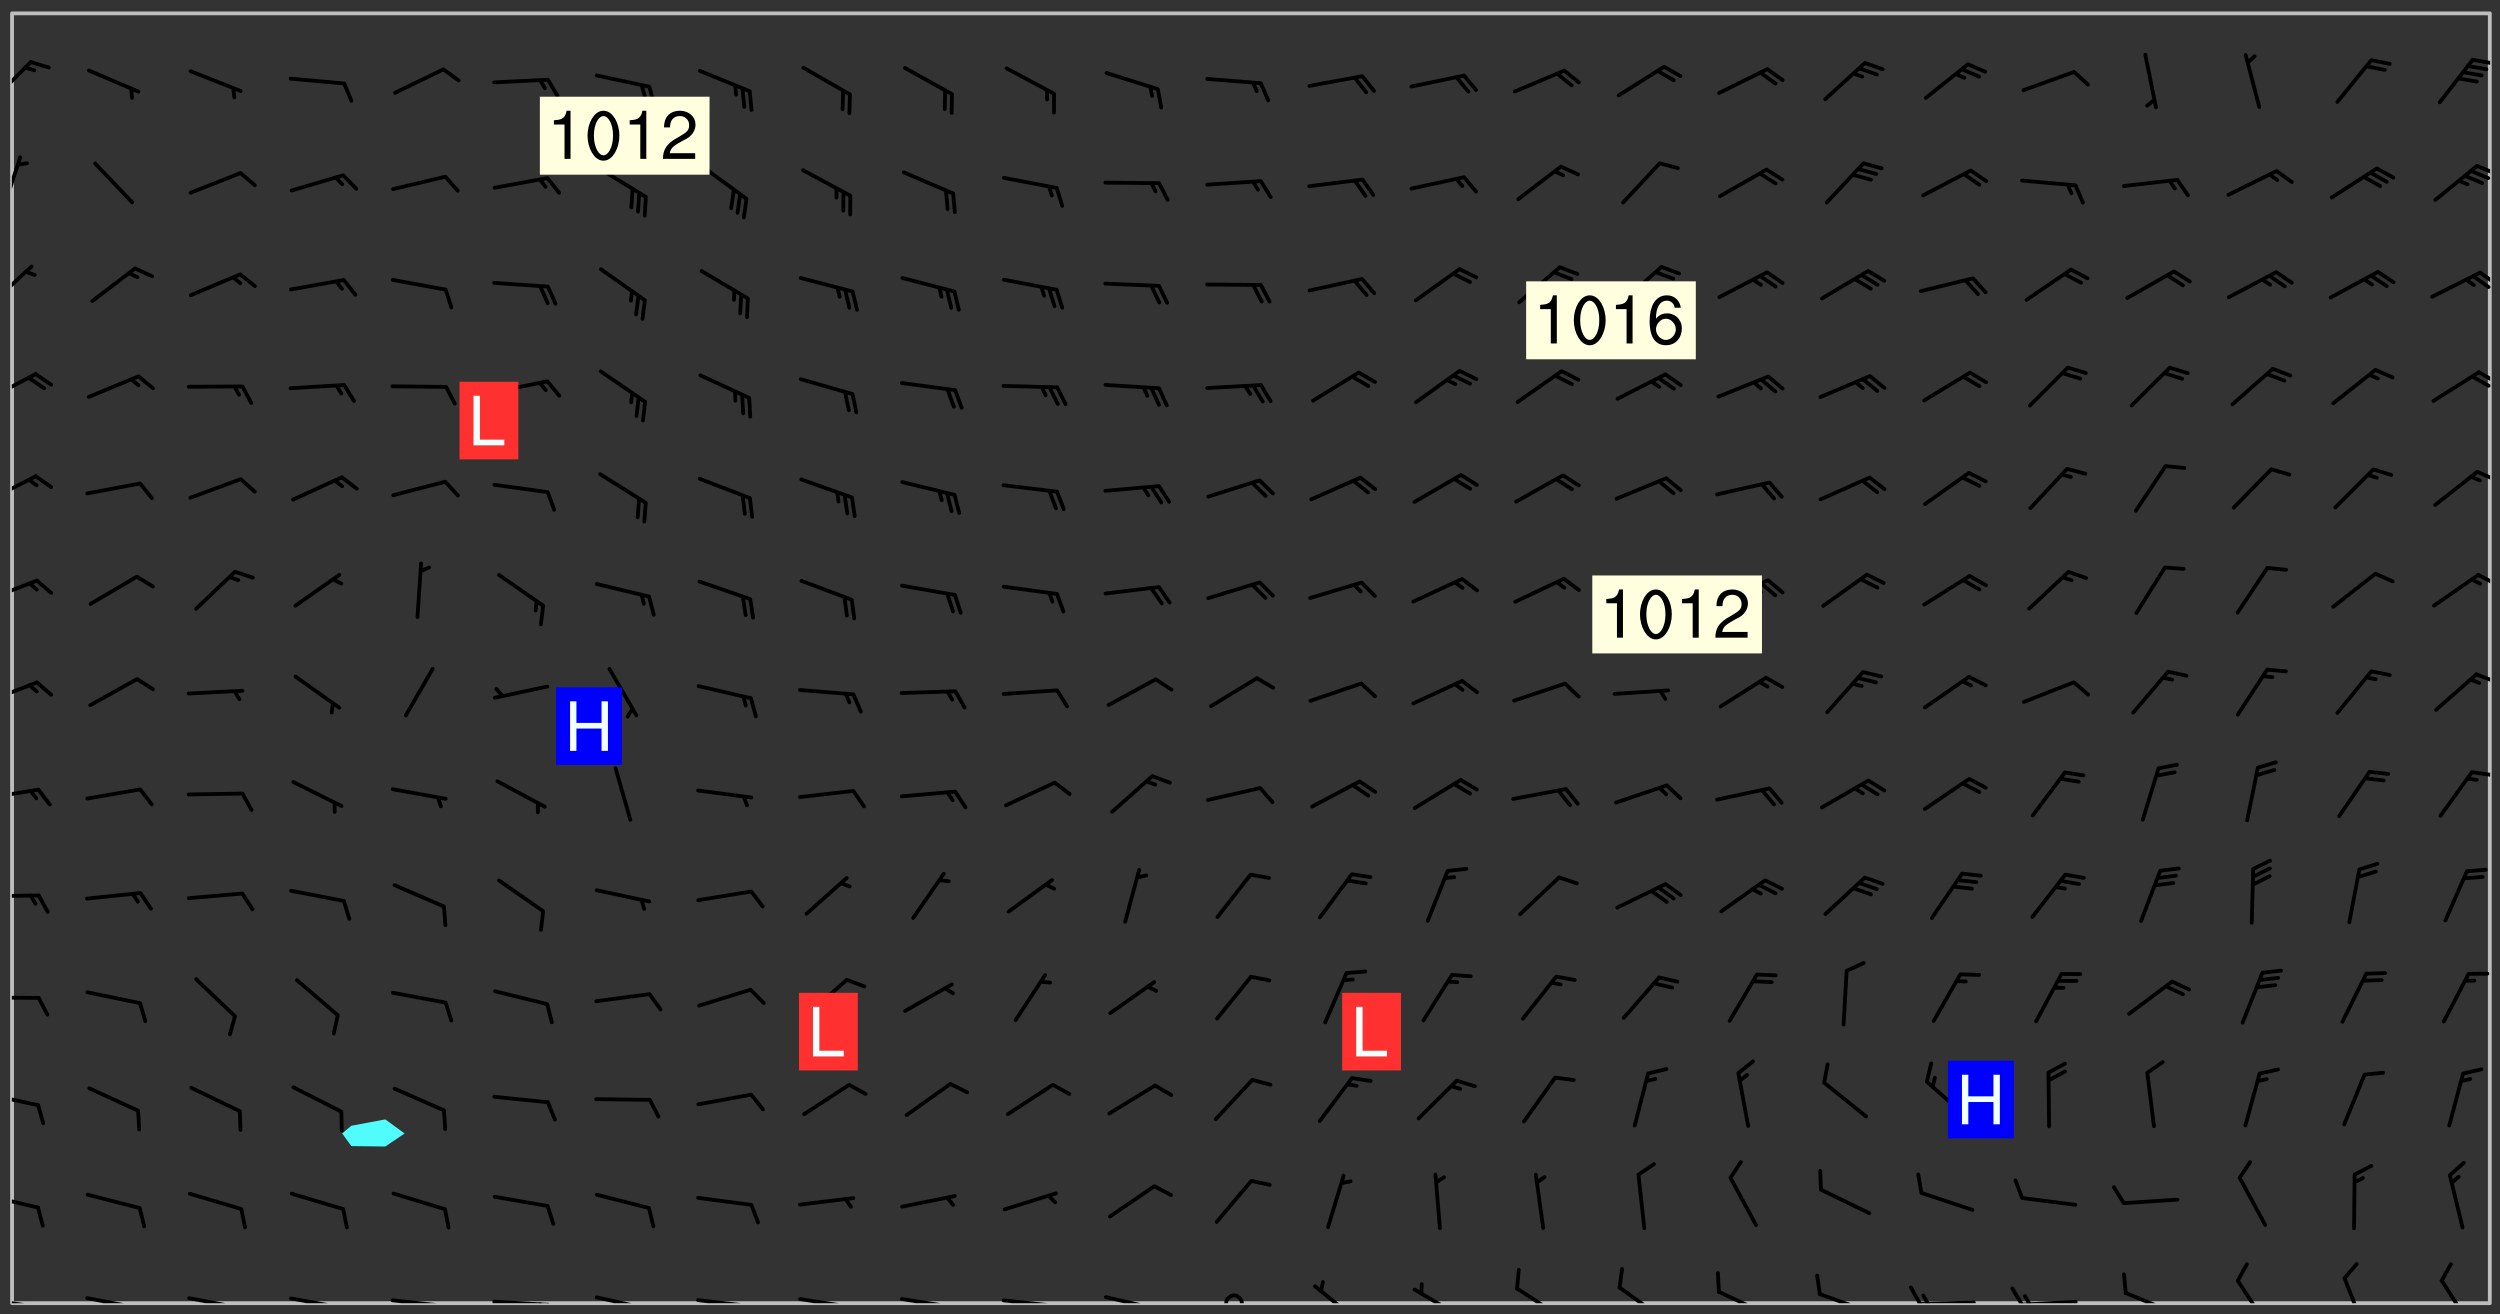 <svg xmlns="http://www.w3.org/2000/svg" role="img" xmlns:xlink="http://www.w3.org/1999/xlink" viewBox="142.45 309.95 326.84 171.84"><rect x="142.45" y="309.95" width="326.84" height="171.84" fill="#333333" stroke="none"/><defs><clipPath id="a"><path d="M144 311.672h1v168.656h-1zm0 0"/></clipPath><clipPath id="b"><path d="M144 311.672h324v168.656H144zm0 0"/></clipPath><clipPath id="c"><path d="M467 311.672h1v168.656h-1zm0 0"/></clipPath><clipPath id="d"><path d="M144 479h4v1.328h-4zm0 0"/></clipPath><clipPath id="e"><path d="M147 480h2v.328h-2zm0 0"/></clipPath><clipPath id="f"><path d="M153 479h9v1.328h-9zm0 0"/></clipPath><clipPath id="g"><path d="M160 480h2v.328h-2zm0 0"/></clipPath><clipPath id="h"><path d="M166 479h9v1.328h-9zm0 0"/></clipPath><clipPath id="i"><path d="M173 480h3v.328h-3zm0 0"/></clipPath><clipPath id="j"><path d="M172 480h2v.328h-2zm0 0"/></clipPath><clipPath id="k"><path d="M180 479h8v1.328h-8zm0 0"/></clipPath><clipPath id="l"><path d="M187 480h2v.328h-2zm0 0"/></clipPath><clipPath id="m"><path d="M186 480h2v.328h-2zm0 0"/></clipPath><clipPath id="n"><path d="M193 479h9v1.328h-9zm0 0"/></clipPath><clipPath id="o"><path d="M200 480h2v.328h-2zm0 0"/></clipPath><clipPath id="p"><path d="M199 480h2v.328h-2zm0 0"/></clipPath><clipPath id="q"><path d="M206 479h9v1.328h-9zm0 0"/></clipPath><clipPath id="r"><path d="M213 480h3v.328h-3zm0 0"/></clipPath><clipPath id="s"><path d="M212 480h2v.328h-2zm0 0"/></clipPath><clipPath id="t"><path d="M220 479h8v1.328h-8zm0 0"/></clipPath><clipPath id="u"><path d="M227 480h2v.328h-2zm0 0"/></clipPath><clipPath id="v"><path d="M233 479h8v1.328h-8zm0 0"/></clipPath><clipPath id="w"><path d="M240 480h2v.328h-2zm0 0"/></clipPath><clipPath id="x"><path d="M246 479h9v1.328h-9zm0 0"/></clipPath><clipPath id="y"><path d="M253 480h3v.328h-3zm0 0"/></clipPath><clipPath id="z"><path d="M260 479h8v1.328h-8zm0 0"/></clipPath><clipPath id="A"><path d="M266 480h1v.328h-1zm0 0"/></clipPath><clipPath id="B"><path d="M273 479h8v1.328h-8zm0 0"/></clipPath><clipPath id="C"><path d="M279 480h2v.328h-2zm0 0"/></clipPath><clipPath id="D"><path d="M286 479h9v1.328h-9zm0 0"/></clipPath><clipPath id="E"><path d="M292 480h2v.328h-2zm0 0"/></clipPath><clipPath id="F"><path d="M302 479h4v1.328h-4zm0 0"/></clipPath><clipPath id="G"><path d="M314 477h7v3.328h-7zm0 0"/></clipPath><clipPath id="H"><path d="M327 478h7v2.328h-7zm0 0"/></clipPath><clipPath id="I"><path d="M340 478h7v2.328h-7zm0 0"/></clipPath><clipPath id="J"><path d="M353 478h8v2.328h-8zm0 0"/></clipPath><clipPath id="K"><path d="M366 478h8v2.328h-8zm0 0"/></clipPath><clipPath id="L"><path d="M380 478h8v2.328h-8zm0 0"/></clipPath><clipPath id="M"><path d="M393 480h8v.328h-8zm0 0"/></clipPath><clipPath id="N"><path d="M392 478h2v2.328h-2zm0 0"/></clipPath><clipPath id="O"><path d="M393 479h2v1.328h-2zm0 0"/></clipPath><clipPath id="P"><path d="M406 479h9v1.328h-9zm0 0"/></clipPath><clipPath id="Q"><path d="M405 478h3v2.328h-3zm0 0"/></clipPath><clipPath id="R"><path d="M406 479h3v1.328h-3zm0 0"/></clipPath><clipPath id="S"><path d="M420 478h8v2.328h-8zm0 0"/></clipPath><clipPath id="T"><path d="M434 477h6v3.328h-6zm0 0"/></clipPath><clipPath id="U"><path d="M448 476h4v4.328h-4zm0 0"/></clipPath><clipPath id="V"><path d="M461 477h5v3.328h-5zm0 0"/></clipPath><clipPath id="W"><path d="M144 465h4v4h-4zm0 0"/></clipPath><clipPath id="X"><path d="M144 452h4v3h-4zm0 0"/></clipPath><clipPath id="Y"><path d="M144 440h4v1h-4zm0 0"/></clipPath><clipPath id="Z"><path d="M144 426h4v2h-4zm0 0"/></clipPath><clipPath id="aa"><path d="M144 412h4v3h-4zm0 0"/></clipPath><clipPath id="ab"><path d="M465 410h3v2h-3zm0 0"/></clipPath><clipPath id="ac"><path d="M144 398h4v4h-4zm0 0"/></clipPath><clipPath id="ad"><path d="M465 397h3v3h-3zm0 0"/></clipPath><clipPath id="ae"><path d="M144 385h4v4h-4zm0 0"/></clipPath><clipPath id="af"><path d="M466 384h2v3h-2zm0 0"/></clipPath><clipPath id="ag"><path d="M144 371h4v5h-4zm0 0"/></clipPath><clipPath id="ah"><path d="M466 371h2v2h-2zm0 0"/></clipPath><clipPath id="ai"><path d="M144 358h4v5h-4zm0 0"/></clipPath><clipPath id="aj"><path d="M466 358h2v3h-2zm0 0"/></clipPath><clipPath id="ak"><path d="M465 358h3v3h-3zm0 0"/></clipPath><clipPath id="al"><path d="M144 344h3v6h-3zm0 0"/></clipPath><clipPath id="am"><path d="M466 345h2v3h-2zm0 0"/></clipPath><clipPath id="an"><path d="M465 345h3v3h-3zm0 0"/></clipPath><clipPath id="ao"><path d="M144 330h2v8h-2zm0 0"/></clipPath><clipPath id="ap"><path d="M466 331h2v2h-2zm0 0"/></clipPath><clipPath id="aq"><path d="M465 332h3v2h-3zm0 0"/></clipPath><clipPath id="ar"><path d="M144 317h3v7h-3zm0 0"/></clipPath><clipPath id="as"><path d="M465 317h3v2h-3zm0 0"/></clipPath><g id="at" clip-path="url(#clip1)"><path fill="#fff" fill-opacity="0" fill-rule="evenodd" d="M0 0h1000v1000H0zm0 0"/><path fill="#d3d3d3" fill-opacity="0" fill-rule="evenodd" d="M162.152 355.867l-.234.293.059.234.117.172.176.234.293.348.113.059.117-.172.059-.234.176-.176.465-.176h.699l.234.293.289.816.059.176.176.23.352.234.699.699.172.176.234.348.234.41.289.582.41.465.23.234.234.176.117.23.176.293.172 1.164v.234l.059.289.059.117.117.117.348.41.117.172.176.176.176.234.117.172.172.352.059.234.234.406.234-.059-.176.176-.059.93h-.582l-.234-.113-.348.113-.117.117-.059.293-.059.176-.117.172-.465.293-.059.234-.059.113v.645l.059.172v.41l.059.059v.406l.059.406.117.176.059.059.23.641-.059.293v.699l-.059.582v.234l-.059.23-.055.352v1.922l.055.117h.426l-.367.117-.023.352.891 1.168 1.742.539 1.34.359v.539l.09.809.535.715 1.52.27.891-.086.09 1.164.535.18 1.16-.18 2.055-.984 1.16-.363 1.879-.176 1.695-.18-.18.719-1.516.086-1.25.09-.805.27-1.074.809.27.719.535.898-.18.625-.266.809.266 1.078.625.898.805.18 1.25-.18-.266.723.098.504.055.293v.172l.059.293v.406l.176.117.352.117h.406l.293-.176.113-.117.059-.117.117-.23.059-.176.352-.465.23-.176.176-.059.176.059.059.176.117.988.055.469.059.172.117.234.176.059.816.059h.289l.117.234.059.406.059.352v1.105l.117.293.117.348.289.699.176.352.582.754.352.176.172.059.469.234.641.465.348.234.293.176.293.055.23.062.816.348.293.176.113.172.352.352.117.176.523.641v.289l.059.352v.348l.059.352.059.289.117.059.172.059h.176l.582.234.176.117.176.289.176.234.113.234.293.23.117.117v.41l.059.055.289.234.234.117.059.117.117.172.059.117.23.234.059.176.234.059.117.059-.117.113-.059.117v.117l-.117.293-.117.289v.582l.176.117.117.059.059.117.117.117.113.059.176.348.059.352.059.406v.176l-.059.176-.117.699v.172l.117.176.293.293h.406l.176.117.117.172.117.293v.234h-.527l-.23-.234h-.234l-.176.059-.059.699.059.348.117.176.176.41.117.23.289.469.176.055h.523l.234.059.758.641.059.293v.234l.059.059.23.348v.352l-.117.172v.293l.293.289.293.176.172.059.293.176.293.117.582.406.289.234.293.176.219.16.016.012.23.176.641.523.176.234.117.176.176.176.113.172v.641l.117.176.469.117.582.117.234.059.23.113.293.117.113.059.586.352.289.172.176.062.176.055.176.059.699.352.289.176.234.055.289.176.234.117.641.406.293.117.172.059.234.059.41.059.23.059.234.117.059.172-.41.176.469.059.059.293.113.234.176.055.234.059.176.059.406.117.641.234.117.172.059.234v.176l-.059.117-.059.406.234.234.117.059.348.117.641.23.176.117.289.117.176.176.234.465.582 1.105.176.176.348.176.176.117.352.117 1.047.523.234.059.465.113.293.059.465.176.758.582.234.234.348.465.176.176.289.234.816.699.293.176.289.289.293.176.293.289.695.641.176.176.293.234.289.234.469.289.641.582.348.234.234.293.348.348.352.465.934.992.348.406.117.176.234.059.113.117.645.176.23.113.234.059.293.176.23.117.934.699.406.406.234.176.406.176.234.117.816.348.348.234.234.117.293.289.23.117.758.352.352.172.23.059.293.117.234.059.871.176h.816l.469.23.172.059.875.699.465.117.293.059.176.059.23.059.469.059.348.059.352.059.406.059h.293l.172.059v.23l.176.176h.293l.348.059.352.059.699.117h.641l.465-.234.293-.176.172-.117.41-.172.289-.176.934-.465.469-.293.523-.293.465-.172.465-.176 1.051-.465.289-.117.41-.117.289-.117.527-.176 1.516-.699.582-.348.289-.059.293-.059.348-.117.875-.23.352-.117h.113l.234-.059.875-.234.234-.059h.812l.352-.059.816-.117.172-.059.352-.055.293-.059.23-.059.816-.176.176-.059h.348l.234-.059.465-.117.758-.172.234-.059h.348l.41-.117.289-.059 1.285-.059h.289l.41-.059.23-.059h.176l.875-.117h.406l.41-.117h.348l.352-.113.871-.059h1.75l1.047.289.41.117.289.117.352.117.289.117 1.051.172.289.059h.293l.293.059.172.059.41.059.172.059.117.059h.117l.117.059.352.059h.113l.41.066 1.922.395 1.926.395 1.52.449 1.695.719 2.145.805 1.605-.719 1.43-.805 1.16-1.078 1.25-.449 3.035-.719 1.875-.359 2.145-1.348 2.234-1.254 2.5-1.258 1.695-.449 1.785-.18 1.16-.27.625.539 1.34-.27.715-.988.984-1.344.445-.18.805-.359 1.875-.539 1.785-.449 1.25-.27 1.16-.09 1.699-.09 1.961-.27 1.25-.09h.539l.625-.09h.891l2.145-.18 2.41-.18 2.59-.09 1.695.18 1.609.09 1.43.359 1.16.719 1.875.988 1.16 1.527.266.715.629.09.355.898.535.539.535 1.527 1.074.359h.535l-.805.535.09 1.707.715 2.695.891.805.895.988.715 1.258 1.785.539 1.52-.18.355 1.344 1.609-.805.98-.539.27.27.316-.215.219-.145.801.449.449-.359h.355l.535-.27.539-.719.535-.27.625-.988 1.16.449.84.371 1.395.617 1.695-.18h1.605l1.785.09.18-1.707.535-1.344.805.27.492.848.402.406-.09.539v.359l.715.449.711-.27h1.43l.359.988.445 1.258.715 1.344 1.25.629 1.695.629.715-.18.18-.539.98-.09.449.359.086 1.258-.266.629-.535.18v.539l.715.984.266.539.984.988.801 1.078-.266.359-.09.898-.625 2.332-.355 2.066-.09 1.793-.18.719-.09.539v1.438l-.98 1.883-.359 1.707-.535.898-.805 1.168-.266.539 2.055 1.254.086.359-.355.539-.09-.18v.809l.09 1.438-.445.715-1.074.094-.266.715.535.898.805.719 1.16.809 1.34.27.445.359-.355.449-1.789-.09-1.25-.449-.715-.719-.625-.09-.176 3.59-.188 1.309h89.359V311.703h-55.27v49.082l.762.125 3.289.543 2.023 2.836v2.754l2.352.332 2.348.332h4.051l-1.379 4.16-2.023.707-2.023.703-.543.344-2.594 1.617-.188.117-2.023-2.078-.73-2.742-2.672-2.078-1.375-3.5-.066-.082-1.957-2.672 2.75-1.418v-49.082H294.422v91.414l.117.031.133.012.074.074.105.047.09.059.086.059.09.059.297.297.059.09.031.117.027.117.016.137-.031.117-.059.09-.059.086-.043.105-.047.102-.027.121v.145l.176.27.148.148.074.086.074.074.043.105.062.09.059.086.043.105.059.09.047.102.043.105.059.086.117.18.074.074.062.086.059.09.043.105.059.09.059.086.062.09.059.09.043.102.117.18.074.074.059.086.074.074.09.059.105.047h.148l.133-.016.133.016.102-.047.074-.074.047-.102-.016-.133v-.148l-.047-.105-.027-.117-.047-.102-.027-.121-.043-.102-.062-.09-.043-.102-.043-.105-.031-.117-.016-.133-.012-.137.086-.059.059-.086.121-.031.043.105.016.133v.117l.059.102.059.09.09.059.148.148.059.09.043.105-.012.102.086.059.105.047.086.059.09.059.074.074-.117.027-.105.047-.086.059-.074.074-.059.09-.062.086-.027.121-.047.102-.043.105-.031.117-.012.133-.016.133v.148l.027.117.047.105.043.102.059.09.074.074.09.059.074.074.09.059.059.09.043.105.047.102.117.031.133.016h.148l.117-.031.105.043.043.105.047.102.027.121L299.5 410l.027.117.031.121.027.117.105.043.102.047.133-.016.148.148.062.086.074.074.07.074.09.062.105.043.102.043.117.031.137.016.117-.031.074-.074.027-.117-.012-.133-.031-.121-.027-.117.043-.105h.117l.09.062.117.027h.148l.133.016h.148l.133.016.133-.016h.148l.133-.016.133-.012.137.012.117-.027.133-.016.191-.059-.059.176-.016.133-.027.121-.016.133-.059.086-.133.016-.105.047-.105.043-.117.031-.117.027-.266.031h-.148l-.133.016-.074.074.059.086.148.148.117.18.074.07.09.062.09.059.086.059.09.059.102.043.105.062.105.043.086.059.105.047.102.043.18.117.059.09-.043.102-.047.105.016.133.223.223.059.09.043.102.031.121.043.102.016.133.031.117.012.137.031.117.148.148.102.043.105.043.117.031.133.016.137.016h.117l.117-.031.09-.059.043-.105.047-.102.043-.105.031-.117.012-.133v-.148l-.012-.133-.016-.133-.031-.117-.043-.105-.047-.105-.043-.102-.043-.105-.016-.133.016-.133.027-.117.031-.117.027-.121.047-.102.09-.059.086-.062.074-.074.09-.059.223-.223.059-.086.074-.074.117-.18.059-.086v-.148l-.074-.074-.102-.047-.105-.043-.102-.043-.059-.09-.047-.105-.027-.117.09-.059.117-.031.102-.043.18-.117.148-.148.012-.133-.012-.105-.09-.059-.133.016h-.148l-.133.016-.133-.016-.121-.031-.086-.059-.074-.074-.059-.09-.062-.086-.117-.18-.059-.086.031-.121.086-.059.121-.031.059-.086v-.121l-.031-.117-.059-.09-.059-.086-.047-.105-.027-.117-.016-.133.059-.09.074-.074.09-.059.117-.18.074-.074.059-.086.148-.148.121-.031.133-.016.133.016.074.074.043.105.016.133-.031.117-.117.031-.133.012-.148.148-.043.105-.047.102-.027.121-.031.117v.148l.031.117.043.105.059.09.074.07.074.074.117.031.121.027.117-.027.133-.016h.117l.09.059.074.074.047.105.059.086.102.047.133.016.105.043.086.059-.012.105-.074.074-.18.117-.059.09-.09.059-.07.074-.074.074-.062.09-.027.117-.016.133.016.133-.016.133v.148l.016.133.027.117.031.121.074.074.09.059.086.059.09.059.117.031v.086l-.102.047-.09.059-.266.031-.117.027h-.148l-.105.043-.102.047-.059.09-.062.234-.012.133-.031.121-.016.133v.293l-.012.133.012.137.016.133.133.016.133.012.121.031.086.059.074.074.047.105.043.102.016.133v.445l-.016.133v.445l.031.266.027.117.016.133.031.117.086.211.031.266v.148l-.031.117-.027.117-.031.121-.027.117-.031.117-.031.121-.012.133-.016.133.09.059.117-.031.102.016.047.105-.031.266v.441l-.043.105-.047.105-.043.102-.043.105-.059.086-.031.121-.043.117-.031.117-.016.133.016.133.059.09.105.047.086.059.059.086-.012.137-.031.117-.043.102v.445l-.016.133v.148l-.031.117-.043.105-.027.117-.047.105-.043.102-.031.121-.027.117-.031.133-.031.117-.027.117-.043.105-.031.117-.031.121-.012.133-.016.133v.297l.027.117v.148l.047.398.027.117.059.09.121.031h.148l.133-.016.059.09v.117l-.059.09-.09.059-.102.043-.105.047-.09.059-.086.059-.137.016-.117-.031-.133-.016-.102.047-.062.086-.012.137-.016.133-.031.117-.027.117-.016.133-.031.121v.297l.016.133.031.117v.148l.012.133v.148l-.027.117-.047.102-.027.121-.031.117-.059.09-.074.074-.102.043-.105.047-.117.027-.121.031-.102-.047.059-.086.105-.047.027-.117.031-.117.027-.121.031-.117v-.148l.016-.133-.031-.117-.043-.105-.105.016-.074.074-.102.043-.09.062-.074.074-.043.102-.016.133-.031.117L304.25 426l-.031.117-.027.117-.031.121-.027.117-.031.117-.043.105-.09.059h-.09l-.117-.031-.031-.086.016-.137-.031-.117v-.148l-.012-.133v-.148l-.062-.234-.027-.121-.043-.102-.047-.105-.059-.086-.059-.09-.043-.105-.062-.086-.148-.148-.07-.074-.105-.047-.105-.043-.102-.043-.297-.297-.09-.074-.086-.059-.105-.043-.09-.062-.086-.059-.105-.043-.09-.059-.086-.062-.074-.07-.105-.047-.086-.059-.105-.043-.09-.062-.102-.043-.105-.043-.086-.059-.105-.047-.105-.043-.102-.047-.09-.059-.102-.043-.105-.043-.09-.062-.117-.027-.133-.016-.133.016H299.75l-.133.016-.117-.031-.09-.059-.074-.074-.09-.059-.102-.047h-.148l-.121-.027-.102-.043-.074-.074-.117-.18-.09-.059-.102-.043-.09-.062-.105-.043-.09-.059-.086-.059-.105-.047-.059-.086-.059-.09-.043-.105-.047-.102-.074-.074-.086-.059-.074-.074-.09-.059-.223-.223-.043-.105-.031-.266.105-.043h.145l.105.043.074.074.09.059.086.059.105.047.09.059.148.148.07.074.148.148.062.086.074.074.086.059.074.074.09.062.09.059.086.059.27.176.102.047.105.043.102.043.047-.074.059-.086.074-.074.07-.074.105.043.074.074.059.09.043.102.047.105.043.105.121.027.117-.027.074-.09.043-.105.059-.09.074-.074.105-.043.117-.027.133.012.09.059.148.148.059.09.043.105.047.102.043.105.043.102.105.047.105.043.133.016.086-.059.059-.09.074-.074.105-.043.117.027.105.047.102.043.105.043.102.047.18.117v.117l-.016.133.016.133.016.137.059.086.102.047.121.027.117.031h.148l.117-.031.059-.09.18-.117.059-.09.074-.074.059-.086.117-.18.18-.117.117.031.09.059.043.074-.016.133v.117l.09.059h.148l.133-.016.133-.012.266-.031.105-.043.117-.031.121-.027.074-.074.07-.074.062-.09-.016-.105-.047-.102-.102-.043-.105-.016-.117.027-.266.031h-.148l-.074-.074-.09-.059-.117-.031-.117-.027-.133-.016h-.148l-.133.016h-.297l-.105-.047-.148-.148-.043-.102-.059-.09.223-.223.086-.059.105-.043.117-.031.133-.016.133.016.137.016.102.043.133-.012.09-.062.102-.043.062-.09-.047-.102-.09-.059-.117-.031-.102-.043-.059-.09-.062-.09v-.117l.016-.133.105-.047.074-.07v-.121l-.09-.059-.031-.117.09-.059.074-.074.043-.105.059-.09.047-.102.016-.133v-.148l-.047-.105-.043-.102-.09-.059-.133-.016-.102-.043-.137-.016-.117-.031h-.445l-.133-.016-.133-.012-.133-.016-.117-.031h-.148l-.133-.016-.133-.012-.266-.031-.121-.043-.086-.059-.074-.074v-.148l.012-.133.105-.047.102-.043.133-.016h.152l.133-.016h.293l.121.031.102.043.09.059.234.062.121-.047.09-.059.102-.043.133-.016.105.043.102.047.133.012.121-.027h.145l.121-.031.117-.027.105-.047.074-.074.086-.059.148-.148.059-.086.047-.105.027-.117.016-.105-.102-.043-.09-.059-.117-.031-.105-.043-.09-.062-.074-.086-.074-.074-.102-.043-.105-.047-.102-.043-.059-.09-.047-.102-.086-.211-.062-.086-.059-.09-.074-.074-.086-.059h-.27l-.117.031-.09.059-.102.043-.133.016-.105-.016-.027-.117-.062-.09-.117-.031-.102-.043-.148-.148-.031-.117-.016-.105.074-.074.18-.117.117-.027.117-.031.137.016.102.043.105.043.102.047.105.043.117.031.133.016.117.027.133.016.105-.016.09-.059-.074-.074-.105-.043-.074-.074-.074-.09-.148-.148-.086-.059-.09-.059-.074-.074-.09-.059-.102-.047-.121-.027-.102-.047-.105-.043-.117-.031-.102-.043-.121-.031h-.148l-.117.031-.105.043-.086.062-.18.117-.086.059-.09.059-.105.047-.086.059-.105.043-.102.043-.105.047-.074.074-.059.09-.059.086-.047.105-.059.086-.074.074-.133-.012-.117-.031h-.117l-.074.074-.09.059-.074.074-.09.059-.086.059-.105.047-.102.043-.137.016-.102-.043-.148-.148-.105-.047h-.086l-.105.047-.102.043-.121.031-.117-.031-.074-.074v-.117l.031-.121.074-.07.059-.09.074-.074.117-.031.105-.043h.293l.133-.016.137-.016.102-.043.09-.059.102-.047.09-.059.133-.012.09.059.133.012.09-.059.086-.059.105-.043.09-.059.086-.062.09-.059.148-.148.059-.086.059-.09.105-.043.133-.016.117.027.121.031.059-.059.059-.09.031-.266.027-.117.105.012.133.016.102-.043.09-.059.059-.09.074-.074.059-.09.047-.102.012-.133-.012-.133-.047-.105-.148-.148-.059-.09-.059-.086-.043-.105v-.445l.016-.133v-.148l.012-.133-.059-.059-.09.059-.102-.043-.18-.117-.086-.059-.062-.09-.059-.09-.074-.074-.086-.059-.121.031-.102.012-.105.047-.086.059-.105.043-.148.148-.09.059-.086.059-.09.062-.105.043-.133.016v-.121l.105-.043.117-.031.074-.07.043-.105v-.148l-.027-.117-.148-.148-.133-.016h-.148l-.117.031-.105.043-.102.043-.09.062-.117.027-.074-.074.012-.133-.043-.102-.043-.105-.09-.059-.117.027-.121.031-.117.031-.102.043-.121.031-.102.043-.105.043-.09.059-.102.016v-.117l.016-.133-.059-.09-.074.043-.148.148-.059.09-.074.074-.047.105-.043.102-.074.074-.059.09-.074.074-.059.086-.074.074-.09.062-.074.07-.074.074-.102.016-.133.016-.105-.043v-.121l.148-.148.043-.102.059-.09.047-.102.043-.105.059-.09.031-.117.043-.102.031-.121.027-.117.047-.105.043-.102.043-.105.074-.07.09-.062.09-.059.102-.043h.297l.266-.031.105-.043-.074-.074-.117-.031-.105-.043-.09-.059-.102-.047-.09-.059-.102-.043-.105-.043-.09-.062-.086-.059-.105-.043-.102-.043-.121-.031-.117-.031-.102-.043L297.5 410.25l-.102-.043-.09-.059-.043-.105-.016-.133.102-.043.133-.016.137.016.133-.016.102-.043.059-.09.016-.105-.09-.059-.074-.074-.102-.043-.09-.059-.148-.148-.043-.105-.016-.133v-.293l-.059-.09-.09-.059-.074-.074-.043-.105-.031-.117-.059-.09-.074-.074-.117-.027-.074-.074-.09-.059-.09-.062-.086-.059-.074-.074-.059-.086-.047-.105-.086-.059-.148-.148-.195-.059-.133.016-.102.043-.074.074-.047.102-.043.105-.059.09-.059.086-.297.297-.09.059h-.086l-.062-.086-.043-.105.031-.117.059-.09.027-.117-.012-.133-.09-.062-.105.047-.117.027-.117.031-.27.176-.102.047-.117.027-.105.047-.09.059-.102.043-.059-.086-.047-.105.016-.133.047-.105.07-.074.074-.07.059-.09v-.148l-.043-.105h-.238l-.102.047-.031.117-.027.117-.031.121-.074.043-.133.016-.074-.047-.043-.102-.043-.105-.047-.102-.043-.105-.121.031-.102.043-.133.016-.117.031-.105.043-.09.059-.102.047-.121.027-.133.016-.102-.043-.059-.09-.047-.105-.043-.102-.043-.105v-.117l.059-.09.086-.059.18-.117.102-.047.105-.043.105-.059.102-.043.09-.062.102-.043.105-.059.102-.047.09-.059.105-.043.102-.043.09-.062.102-.043.137-.016.117.031.102.043.121.031.102.043.105.047.102.043.105.043.102.047.105.043.102.043.105.047.086.059.105.043.117.031.105.043.102.047.09.059.105.043.102.043.105.047.117.027.102.047.121.027h.148l.086-.059.016-.102.059-.09-.027-.117-.074-.074-.117-.18-.074-.074-.09-.074-.18-.117-.086-.059-.105-.043-.102-.047-.27-.176-.059-.09-.074-.074-.059-.09-.043-.102-.031-.117-.016-.137v-.562l-.012-.133-.016-.133-.031-.117-.016-.133-.012-.133-.031-.121-.223-.223-.059-.086-.016-.105.031-.117.133-.016v-91.414H172.992v1.453l-.059.234-.352 1.051-.172.523-.117.348-.176.41-.117.172-.234.293-.23.059h-.352l-.117.059-.23.406v.293l.117.176.23.23.117.234.641.758.293.465.176.234.23.352.234.348.641.816.176.465.172.41.117.695.176.469.117 1.398.059.465v.875l.117 1.047v4.781l-.059.465-.352 1.281-.176.523-.113.41-.352.93L172.934 336l-.234.582-.117.176-.172.348-.176.406-.352.816-.059.293-.113.293-.117.289-.059.176-.117.875-.059.406-.059.117-.059.176-.059.172-.23.527-.117.172v.234l-.117.234-.059.172-.176.586v.289l-.059.176v.293l-.059.113-.059.527v.172l-.055.234v2.621l-.176.816-.117.176-.176.234-.117.172-.113.234-.586.934-.23.289-.293.465-.176.234-.289.352-.352.699-.113.23-.176.41-.176.23-.406.527-.816.699-.293.172-.289.234-.176.117-.176.176-.523.406-.527.176-.172.176-.234.055-.641.176h-.758m12.211 31.023l-1.074.449.359.895 1.25-.715.445-.539-.98-.09"/><path fill="#d3d3d3" fill-opacity="0" fill-rule="evenodd" d="M201.508 416.598h-.895l.449.629.98.359.805-.09.445-.988-.176.09-.715-.355-.895.355m154.621 59.07l-.059-.523v-.293l.113-.293.059-.23.469-.469h.113l.117-.113.117-.059h.176l.234-.059h.348l.234.059.117.059.23.172.059.176.117.582v.293l-.117.176-.172.289-.176.176-.527.523-.23.234-.117.059h-.176l-.117-.059-.406-.293-.176-.117-.117-.059-.059-.113-.055-.117m6.641-10.957l-.059-.172v-1.109l.059-.172.176-.059.172-.059h.176l.234-.059.117.059.059.699-.059.172-.117.176-.117.059-.234.523-.113.059h-.234l-.059-.117m9.613-14.391l-.117-.176v-.699l.293-.875.117-.172.176-.352.113-.23.117-.293.352-.758.117-.23.172-.234h.176l.117-.059h.641l.117.059.234.234.172.113.352.293.117.117.113.176v.113l.117.059.117.117v.699l-.059.176v.23l-.059.176-.348 1.051-.117.23-.117.234-.117.059-.23.234-.641.289h-.875l-.41-.117-.641-.465"/><path fill="none" stroke="#bebebe" stroke-linecap="round" stroke-linejoin="round" stroke-miterlimit="10" stroke-width=".5" d="M467.957 311.695H144.027v168.625h323.93v-168.625"/><g clip-path="url(#a)"><path fill="#fff" fill-opacity="0" fill-rule="evenodd" d="M144 475.891v4.438h.004H144V311.672h.004H144v164.219"/></g><g clip-path="url(#b)"><path fill="#fff" fill-opacity="0" fill-rule="evenodd" d="M144.004 480.328V311.672h48.816v144.621l-4.438.832-1.195 1.012 1.195 1.648 4.438.055 2.527-1.703-2.527-1.844v-144.621H467.996v168.656H144.004"/></g><path fill="#50fcfc" fill-rule="evenodd" d="M188.383 459.785l-1.195-1.648 1.195-1.012 4.438-.832 2.527 1.844-2.527 1.703-4.438-.055"/><g clip-path="url(#c)"><path fill="#fff" fill-opacity="0" fill-rule="evenodd" d="M467.996 480.328H468V311.672h-.004H468v168.656h-.004"/></g><g clip-path="url(#d)"><path fill="none" stroke="#000" stroke-linecap="round" stroke-linejoin="round" stroke-miterlimit="10" stroke-width=".5" d="M147.473 480.859l-6.945-1.062"/></g><g clip-path="url(#e)"><path fill="none" stroke="#000" stroke-linecap="round" stroke-linejoin="round" stroke-miterlimit="10" stroke-width=".5" d="M147.473 480.859l.812 2.316"/></g><g clip-path="url(#f)"><path fill="none" stroke="#000" stroke-linecap="round" stroke-linejoin="round" stroke-miterlimit="10" stroke-width=".5" d="M160.766 480.996l-6.898-1.332"/></g><g clip-path="url(#g)"><path fill="none" stroke="#000" stroke-linecap="round" stroke-linejoin="round" stroke-miterlimit="10" stroke-width=".5" d="M160.766 480.996l.719 2.344"/></g><g clip-path="url(#h)"><path fill="none" stroke="#000" stroke-linecap="round" stroke-linejoin="round" stroke-miterlimit="10" stroke-width=".5" d="M174.082 480.992l-6.902-1.328"/></g><g clip-path="url(#i)"><path fill="none" stroke="#000" stroke-linecap="round" stroke-linejoin="round" stroke-miterlimit="10" stroke-width=".5" d="M174.082 480.992l.719 2.348"/></g><g clip-path="url(#j)"><path fill="none" stroke="#000" stroke-linecap="round" stroke-linejoin="round" stroke-miterlimit="10" stroke-width=".5" d="M173.078 480.801l.359 1.172"/></g><g clip-path="url(#k)"><path fill="none" stroke="#000" stroke-linecap="round" stroke-linejoin="round" stroke-miterlimit="10" stroke-width=".5" d="M187.402 480.953l-6.914-1.25"/></g><g clip-path="url(#l)"><path fill="none" stroke="#000" stroke-linecap="round" stroke-linejoin="round" stroke-miterlimit="10" stroke-width=".5" d="M187.402 480.953l.75 2.34"/></g><g clip-path="url(#m)"><path fill="none" stroke="#000" stroke-linecap="round" stroke-linejoin="round" stroke-miterlimit="10" stroke-width=".5" d="M186.398 480.773l.371 1.168"/></g><g clip-path="url(#n)"><path fill="none" stroke="#000" stroke-linecap="round" stroke-linejoin="round" stroke-miterlimit="10" stroke-width=".5" d="M200.754 480.711l-6.984-.766"/></g><g clip-path="url(#o)"><path fill="none" stroke="#000" stroke-linecap="round" stroke-linejoin="round" stroke-miterlimit="10" stroke-width=".5" d="M200.754 480.711l.906 2.281"/></g><g clip-path="url(#p)"><path fill="none" stroke="#000" stroke-linecap="round" stroke-linejoin="round" stroke-miterlimit="10" stroke-width=".5" d="M199.738 480.602l.453 1.137"/></g><g clip-path="url(#q)"><path fill="none" stroke="#000" stroke-linecap="round" stroke-linejoin="round" stroke-miterlimit="10" stroke-width=".5" d="M214.082 480.531l-7.016-.406"/></g><g clip-path="url(#r)"><path fill="none" stroke="#000" stroke-linecap="round" stroke-linejoin="round" stroke-miterlimit="10" stroke-width=".5" d="M214.082 480.531l1.027 2.23"/></g><g clip-path="url(#s)"><path fill="none" stroke="#000" stroke-linecap="round" stroke-linejoin="round" stroke-miterlimit="10" stroke-width=".5" d="M213.062 480.473l.512 1.113"/></g><g clip-path="url(#t)"><path fill="none" stroke="#000" stroke-linecap="round" stroke-linejoin="round" stroke-miterlimit="10" stroke-width=".5" d="M227.32 481.098l-6.859-1.539"/></g><g clip-path="url(#u)"><path fill="none" stroke="#000" stroke-linecap="round" stroke-linejoin="round" stroke-miterlimit="10" stroke-width=".5" d="M227.32 481.098l.648 2.367"/></g><g clip-path="url(#v)"><path fill="none" stroke="#000" stroke-linecap="round" stroke-linejoin="round" stroke-miterlimit="10" stroke-width=".5" d="M240.695 480.73l-6.98-.805"/></g><g clip-path="url(#w)"><path fill="none" stroke="#000" stroke-linecap="round" stroke-linejoin="round" stroke-miterlimit="10" stroke-width=".5" d="M240.695 480.73l.898 2.285"/></g><g clip-path="url(#x)"><path fill="none" stroke="#000" stroke-linecap="round" stroke-linejoin="round" stroke-miterlimit="10" stroke-width=".5" d="M253.992 480.867l-6.945-1.078"/></g><g clip-path="url(#y)"><path fill="none" stroke="#000" stroke-linecap="round" stroke-linejoin="round" stroke-miterlimit="10" stroke-width=".5" d="M253.992 480.867l.809 2.316"/></g><g clip-path="url(#z)"><path fill="none" stroke="#000" stroke-linecap="round" stroke-linejoin="round" stroke-miterlimit="10" stroke-width=".5" d="M267.305 480.879l-6.938-1.098"/></g><g clip-path="url(#A)"><path fill="none" stroke="#000" stroke-linecap="round" stroke-linejoin="round" stroke-miterlimit="10" stroke-width=".5" d="M266.297 480.719l.398 1.16"/></g><g clip-path="url(#B)"><path fill="none" stroke="#000" stroke-linecap="round" stroke-linejoin="round" stroke-miterlimit="10" stroke-width=".5" d="M280.645 480.703l-6.988-.75"/></g><g clip-path="url(#C)"><path fill="none" stroke="#000" stroke-linecap="round" stroke-linejoin="round" stroke-miterlimit="10" stroke-width=".5" d="M279.629 480.594l.457 1.141"/></g><g clip-path="url(#D)"><path fill="none" stroke="#000" stroke-linecap="round" stroke-linejoin="round" stroke-miterlimit="10" stroke-width=".5" d="M293.887 481.125l-6.844-1.594"/></g><g clip-path="url(#E)"><path fill="none" stroke="#000" stroke-linecap="round" stroke-linejoin="round" stroke-miterlimit="10" stroke-width=".5" d="M292.891 480.895l.316 1.188"/></g><g clip-path="url(#F)"><path fill="none" stroke="#000" stroke-linecap="round" stroke-linejoin="round" stroke-miterlimit="10" stroke-width=".5" d="M304.805 480.328l-.02-.199-.059-.191-.094-.176-.461-.379-.191-.059-.199-.02-.199.02-.191.059-.461.379-.094.176-.059.191-.02.199.02.199.059.191.094.18.461.375.191.059.199.02.199-.02.191-.059.461-.375.094-.18.059-.191.02-.199"/></g><g clip-path="url(#G)"><path fill="none" stroke="#000" stroke-linecap="round" stroke-linejoin="round" stroke-miterlimit="10" stroke-width=".5" d="M314.371 478.113l5.449 4.434"/></g><path fill="none" stroke="#000" stroke-linecap="round" stroke-linejoin="round" stroke-miterlimit="10" stroke-width=".5" d="M315.164 478.758l.234-1.203"/><g clip-path="url(#H)"><path fill="none" stroke="#000" stroke-linecap="round" stroke-linejoin="round" stroke-miterlimit="10" stroke-width=".5" d="M327.387 478.539l6.047 3.582"/></g><path fill="none" stroke="#000" stroke-linecap="round" stroke-linejoin="round" stroke-miterlimit="10" stroke-width=".5" d="M328.27 479.059l.055-1.227"/><g clip-path="url(#I)"><path fill="none" stroke="#000" stroke-linecap="round" stroke-linejoin="round" stroke-miterlimit="10" stroke-width=".5" d="M340.785 478.406l5.883 3.844"/></g><path fill="none" stroke="#000" stroke-linecap="round" stroke-linejoin="round" stroke-miterlimit="10" stroke-width=".5" d="M340.785 478.406l.223-2.445"/><g clip-path="url(#J)"><path fill="none" stroke="#000" stroke-linecap="round" stroke-linejoin="round" stroke-miterlimit="10" stroke-width=".5" d="M354.188 478.281l5.707 4.098"/></g><path fill="none" stroke="#000" stroke-linecap="round" stroke-linejoin="round" stroke-miterlimit="10" stroke-width=".5" d="M354.188 478.281l.328-2.434"/><g clip-path="url(#K)"><path fill="none" stroke="#000" stroke-linecap="round" stroke-linejoin="round" stroke-miterlimit="10" stroke-width=".5" d="M367.172 478.844l6.367 2.973"/></g><path fill="none" stroke="#000" stroke-linecap="round" stroke-linejoin="round" stroke-miterlimit="10" stroke-width=".5" d="M367.172 478.844l-.129-2.453"/><g clip-path="url(#L)"><path fill="none" stroke="#000" stroke-linecap="round" stroke-linejoin="round" stroke-miterlimit="10" stroke-width=".5" d="M380.367 479.137l6.609 2.383"/></g><path fill="none" stroke="#000" stroke-linecap="round" stroke-linejoin="round" stroke-miterlimit="10" stroke-width=".5" d="M380.367 479.137l-.352-2.43"/><g clip-path="url(#M)"><path fill="none" stroke="#000" stroke-linecap="round" stroke-linejoin="round" stroke-miterlimit="10" stroke-width=".5" d="M393.473 480.406L400.5 480.25"/></g><g clip-path="url(#N)"><path fill="none" stroke="#000" stroke-linecap="round" stroke-linejoin="round" stroke-miterlimit="10" stroke-width=".5" d="M393.473 480.406l-1.199-2.137"/></g><g clip-path="url(#O)"><path fill="none" stroke="#000" stroke-linecap="round" stroke-linejoin="round" stroke-miterlimit="10" stroke-width=".5" d="M394.496 480.387l-.602-1.07"/></g><g clip-path="url(#P)"><path fill="none" stroke="#000" stroke-linecap="round" stroke-linejoin="round" stroke-miterlimit="10" stroke-width=".5" d="M406.793 480.504l7.02-.348"/></g><g clip-path="url(#Q)"><path fill="none" stroke="#000" stroke-linecap="round" stroke-linejoin="round" stroke-miterlimit="10" stroke-width=".5" d="M406.793 480.504l-1.258-2.109"/></g><g clip-path="url(#R)"><path fill="none" stroke="#000" stroke-linecap="round" stroke-linejoin="round" stroke-miterlimit="10" stroke-width=".5" d="M407.812 480.453l-.629-1.055"/></g><g clip-path="url(#S)"><path fill="none" stroke="#000" stroke-linecap="round" stroke-linejoin="round" stroke-miterlimit="10" stroke-width=".5" d="M420.367 478.996l6.5 2.668"/></g><path fill="none" stroke="#000" stroke-linecap="round" stroke-linejoin="round" stroke-miterlimit="10" stroke-width=".5" d="M420.367 478.996l-.242-2.441"/><g clip-path="url(#T)"><path fill="none" stroke="#000" stroke-linecap="round" stroke-linejoin="round" stroke-miterlimit="10" stroke-width=".5" d="M435.012 477.387l3.84 5.883"/></g><path fill="none" stroke="#000" stroke-linecap="round" stroke-linejoin="round" stroke-miterlimit="10" stroke-width=".5" d="M435.012 477.387l1.184-2.148"/><g clip-path="url(#U)"><path fill="none" stroke="#000" stroke-linecap="round" stroke-linejoin="round" stroke-miterlimit="10" stroke-width=".5" d="M448.961 477.059l2.57 6.539"/></g><path fill="none" stroke="#000" stroke-linecap="round" stroke-linejoin="round" stroke-miterlimit="10" stroke-width=".5" d="M448.961 477.059l1.594-1.863"/><g clip-path="url(#V)"><path fill="none" stroke="#000" stroke-linecap="round" stroke-linejoin="round" stroke-miterlimit="10" stroke-width=".5" d="M461.664 477.371l3.793 5.914"/></g><path fill="none" stroke="#000" stroke-linecap="round" stroke-linejoin="round" stroke-miterlimit="10" stroke-width=".5" d="M461.664 477.371l1.203-2.141"/><g clip-path="url(#W)"><path fill="none" stroke="#000" stroke-linecap="round" stroke-linejoin="round" stroke-miterlimit="10" stroke-width=".5" d="M147.418 467.82l-6.836-1.613"/></g><path fill="none" stroke="#000" stroke-linecap="round" stroke-linejoin="round" stroke-miterlimit="10" stroke-width=".5" d="M147.418 467.82l.625 2.371m12.676-2.305l-6.805-1.746m6.805 1.746l.574 2.387M174 468.012l-6.738-1.996M174 468.012l.488 2.402m12.824-2.395l-6.734-2.012m6.734 2.012l.484 2.402m12.824-2.387l-6.723-2.043m6.723 2.043l.473 2.406m12.941-2.824l-6.922-1.207m6.922 1.207l.766 2.332m12.492-2.066l-6.809-1.738m6.809 1.738l.582 2.383m12.812-2.793l-6.965-.918m6.965.918l.863 2.297m12.457-3.18l-6.977.848m5.961-.723l.703 1.004m13.582-1.402l-6.887 1.395m5.887-1.191l.781.945m13.445-1.496l-6.707 2.09m5.73-1.785l.875.863m12.969-2.102l-5.809 3.957m5.809-3.957l2.172 1.145m10.508-1.848l-4.539 5.363m4.539-5.363l2.398.52m9.664-1.199l-2.035 6.723m1.738-5.746l1.207-.238m11.094-.879l.586 7.004m-.5-5.984l1.031-.664m12.008-.332l.965 6.957m-.824-5.945l.996-.719m12.281-.309l.762 6.988m-.762-6.988l2.027-1.379m10 1.781l3.34 6.184m-3.34-6.184l1.359-2.043m10.465 3.598l6.32 3.074m-6.32-3.074l-.09-2.449m13.23 2.879l6.668 2.215m-6.668-2.215l-.41-2.418m13.574 3.082l6.969.887m-6.969-.887l-.867-2.297m14.16 2.969l7.012-.457m-7.012.457l-1.289-2.086m16.441-1.234l3.34 6.184m-3.34-6.184l1.359-2.043M450.285 463.5l-.078 7.027m.078-7.027l2.18-1.129m-2.191 2.152l1.09-.566m11.371-.359l1.656 6.832m-1.656-6.832l1.832-1.629m-1.594 2.625l.918-.816"/><g clip-path="url(#X)"><path fill="none" stroke="#000" stroke-linecap="round" stroke-linejoin="round" stroke-miterlimit="10" stroke-width=".5" d="M147.434 454.441l-6.867-1.488"/></g><path fill="none" stroke="#000" stroke-linecap="round" stroke-linejoin="round" stroke-miterlimit="10" stroke-width=".5" d="M147.434 454.441l.668 2.363m12.406-1.641l-6.387-2.934m6.387 2.934l.141 2.453m13.145-2.391l-6.328-3.055m6.328 3.055l.098 2.453m13.188-2.391l-6.266-3.184m6.266 3.184l.047 2.453m13.352-2.629l-6.434-2.832m6.434 2.832l.18 2.449m13.414-3.508l-6.992-.711m6.992.711l.926 2.273m12.406-2.582l-7.023-.094m7.023.094l1.125 2.18m12.133-2.859l-6.91 1.262m6.91-1.262l1.523 1.926m11.281-3.215l-5.887 3.84m5.887-3.84l2.148 1.188m11.086-1.305l-5.727 4.078m5.727-4.078l2.191 1.098m11.203-.98l-5.887 3.84m5.887-3.84l2.148 1.188m11.223-1.098l-5.996 3.664m5.996-3.664l2.113 1.246m10.598-1.984l-4.789 5.141m4.789-5.141l2.371.633m10.66-.871l-4.223 5.617m4.223-5.617l2.426.383m-3.039.434l1.211.191m13.105-.668l-4.996 4.938m4.996-4.938l2.344.73m-3.07-.012l1.172.363m12.406-1.477l-4.07 5.727m4.07-5.727l2.434.312m9.723-.852l-1.754 6.805m1.754-6.805l2.383-.578m-2.641 1.566l1.195-.285m10.852-.754l1.297 6.906m-1.297-6.906l1.918-1.531m-1.727 2.535l.957-.766M380.93 451.5l5.48 4.398M380.93 451.5l.461-2.41m12.965 2.281l5.262 4.652m-5.262-4.652l.57-2.387m.195 3.066l.285-1.195m14.852-.672l.086 7.027m-.086-7.027l2.152-1.176m-2.141 2.199l2.152-1.18m10.762.184l.867 6.973m-.867-6.973l2.008-1.41m12.668 1.508l-1.855 6.777m1.855-6.777l2.395-.539m-2.664 1.527l1.195-.27m12.789-.582l-2.656 6.508m2.656-6.508l2.441-.246m10.449.105l-1.809 6.789m1.809-6.789l2.391-.555m-2.652 1.543l1.195-.277"/><g clip-path="url(#Y)"><path fill="none" stroke="#000" stroke-linecap="round" stroke-linejoin="round" stroke-miterlimit="10" stroke-width=".5" d="M147.512 440.418l-7.023-.07"/></g><path fill="none" stroke="#000" stroke-linecap="round" stroke-linejoin="round" stroke-miterlimit="10" stroke-width=".5" d="M147.512 440.418l1.133 2.18m12.113-1.504l-6.883-1.418m6.883 1.418l.688 2.355m11.727-.637l-5.082-4.855m5.082 4.855l-.664 2.359m14.105-2.5l-5.336-4.574m5.336 4.574l-.535 2.395m14.637-4.039l-6.91-1.289m6.91 1.289l.734 2.34m12.539-2.145l-6.824-1.68m6.824 1.68l.602 2.379m12.785-3.68l-6.969.922m6.969-.922l1.426 1.996m11.762-2.574l-6.715 2.078m6.715-2.078l1.742 1.73m10.848-3.02l-5.262 4.66m5.262-4.66l2.297.859m11.441-.266l-6.109 3.469m5.223-2.965l1.035.66m12.035-2.371l-3.848 5.883m3.289-5.027l1.219.113m13.602-.055l-5.738 4.055M292.5 438.945l1.094.551m12.398-1.844l-4.422 5.461m4.422-5.461l2.41.469m10.09-.961l-2.793 6.449m2.793-6.449l2.445-.195m-2.852 1.133L319.309 438m12.969-.594l-3.734 5.953m3.734-5.953l2.445.176m-2.988.691l1.223.086m12.949-.73l-4.363 5.508m4.363-5.508l2.414.441m-3.047.359l1.207.223m12.871-.914l-4.621 5.293m4.621-5.293l2.391.555m-3.062.215l2.391.555m11.07-1.707l-3.566 6.055m3.566-6.055l2.449.109m-2.969.773l2.449.105m9.801-1.469l-.398 7.016m.398-7.016l2.227-1.027m12.633 1.484l-3.488 6.102m3.488-6.102l2.453.074m-2.961.812l1.227.039m12.512-.973l-3.32 6.195m3.32-6.195l2.453.008m-2.938.895l2.457.008m-2.938.895l1.227.004m14.203-.816l-5.621 4.215m5.621-4.215l2.223 1.039m-3.039-.426l2.223 1.039m10.395-2.812l-2.59 6.531m2.59-6.531l2.438-.273m-2.816 1.223l2.438-.273m-2.812 1.227l2.438-.273m11.898-1.512l-3.125 6.297m3.125-6.297l2.453-.066m-2.906.984l2.449-.07m11.375-.816L461.941 443.5m3.238-6.234l2.453-.023m-2.922.93l1.227-.012"/><g clip-path="url(#Z)"><path fill="none" stroke="#000" stroke-linecap="round" stroke-linejoin="round" stroke-miterlimit="10" stroke-width=".5" d="M147.512 427.02l-7.023.098"/></g><path fill="none" stroke="#000" stroke-linecap="round" stroke-linejoin="round" stroke-miterlimit="10" stroke-width=".5" d="M147.512 427.02l1.184 2.152m-2.203-2.137l.59 1.074m13.727-1.406l-6.988.73m6.988-.73l1.371 2.035m-2.387-1.93l.684 1.02m13.652-1.059l-7 .602m7-.602l1.336 2.059m11.93-1.098l-6.898-1.324m6.898 1.324l.727 2.344m12.363-1.609l-6.449-2.793m6.449 2.793l.195 2.445m12.781-1.836l-5.77-4.012m5.77 4.012l-.289 2.434m14.152-3.703l-6.867-1.473m5.867 1.258l.336 1.184m14.012-2.27l-6.934 1.129m6.934-1.129l1.488 1.953m10.988-3.723l-5.254 4.668m4.488-3.988l1.148.426m12.305-1.66l-4 5.777m3.418-4.938l1.219.145m13.52-.16l-5.684 4.129m4.855-3.527l1.105.535m11.113-2.465l-1.832 6.785m1.562-5.797l1.199-.273m13.633-.09l-4.328 5.535m4.328-5.535l2.414.426m10.828-.48l-4.184 5.645m4.184-5.645l2.43.367m-3.039.453l2.43.367m10.707-1.629l-2.609 6.527m2.609-6.527l2.441-.262m-2.82 1.211l1.219-.129m13.727.031l-5.109 4.824m5.109-4.824l2.324.785m11.594.09l-6.316 3.074m6.316-3.074l1.984 1.441m-2.902-.996l1.984 1.445m-2.902-.996l1.984 1.441m12.875-2.828l-5.734 4.059m5.734-4.059l2.195 1.102m-3.027-.512l2.191 1.105m-3.027-.516l1.098.555m13.598-2.09l-5.156 4.77m5.156-4.77l2.316.809M385.5 425.375l2.316.809m-3.066-.113l2.316.809m11.898-2.715l-3.957 5.809m3.957-5.809l2.441.27m-3.016.578l2.438.266m-3.016.578l2.441.27m12.203-1.832l-4.312 5.551m4.312-5.551l2.418.422m-3.043.387l2.414.422m-3.043.387l1.207.207m12.457-2.332l-2.5 6.566m2.5-6.566l2.434-.305m-2.797 1.262l2.434-.309m-2.797 1.262l2.434-.305m10.453-1.836l-.191 7.027m.191-7.027l2.199-1.09M437 424.578l2.199-1.09m-2.227 2.113l2.195-1.094m11.734-.891l-1.312 6.902m1.312-6.902l2.344-.73m-2.535 1.734l2.344-.727m11.918-.043l-2.82 6.434m2.82-6.434l2.445-.188m-2.855 1.121l2.445-.184"/><g clip-path="url(#aa)"><path fill="none" stroke="#000" stroke-linecap="round" stroke-linejoin="round" stroke-miterlimit="10" stroke-width=".5" d="M147.469 413.184l-6.938 1.141"/></g><path fill="none" stroke="#000" stroke-linecap="round" stroke-linejoin="round" stroke-miterlimit="10" stroke-width=".5" d="M147.469 413.184l1.488 1.949m-2.5-1.785l.746.977m13.574-1.168l-6.926 1.195m6.926-1.195l1.504 1.941m11.863-1.402l-7.027.117m7.027-.117l1.188 2.148m11.758-.523l-6.289-3.133m5.375 2.676l.031 1.227m14.512-1.711l-6.914-1.25m5.906 1.066l.375 1.168m13.586.055l-6.191-3.328m5.289 2.844l-.004 1.227m12.094.973l-1.938-6.758m17.766 3.836l-6.965-.914m5.953.781l.43 1.148m13.906-1.871l-6.98.797m6.98-.797l1.391 2.02m11.934-1.93l-7 .617m7-.617l1.336 2.059m-2.355-1.969l.668 1.027m13.352-2.289l-6.371 2.961m6.371-2.961l1.957 1.48m10.801-2.332l-5.258 4.664m5.258-4.664l2.301.855m-3.066-.176l1.152.426m13.727.445l-6.852 1.562m6.852-1.562l1.605 1.855m11.387-2.719l-6.207 3.289m6.207-3.289l2.035 1.375m-2.938-.898l2.031 1.379m12.078-2.047l-5.992 3.672m5.992-3.672l2.113 1.246m-2.984-.711l2.113 1.246m12.531-.594l-6.906 1.297m6.906-1.297l1.531 1.918m-2.535-1.73l1.531 1.918m12.664-2.582l-6.66 2.25m6.66-2.25l1.785 1.684m-2.754-1.355l.891.84m13.5-.777l-6.871 1.469m6.871-1.469l1.578 1.879m-2.578-1.664l1.578 1.875m12.34-3.117l-6.082 3.523m6.082-3.523l2.082 1.297m-2.965-.785l2.082 1.301m-2.969-.789l1.043.652m13.91-1.887l-5.816 3.945m5.816-3.945l2.168 1.145m-3.016-.57l2.172 1.145m11.188-2.559l-4.211 5.625m4.211-5.625l2.426.375m-3.039.441l2.426.379m10.426-1.742l-2.059 6.719m2.059-6.719l2.41-.469m-2.707 1.445l2.406-.465m10.879-.598l-1.402 6.887m1.402-6.887l2.352-.695m-2.559 1.699l2.355-.699m12.449.242l-3.969 5.797m3.969-5.797l2.438.273m-3.016.57l2.441.273m11.527-1.066l-4.117 5.695"/><g clip-path="url(#ab)"><path fill="none" stroke="#000" stroke-linecap="round" stroke-linejoin="round" stroke-miterlimit="10" stroke-width=".5" d="M465.621 410.906l2.43.336"/></g><path fill="none" stroke="#000" stroke-linecap="round" stroke-linejoin="round" stroke-miterlimit="10" stroke-width=".5" d="M465.023 411.734l1.215.168"/><g clip-path="url(#ac)"><path fill="none" stroke="#000" stroke-linecap="round" stroke-linejoin="round" stroke-miterlimit="10" stroke-width=".5" d="M147.277 399.172l-6.555 2.535"/></g><path fill="none" stroke="#000" stroke-linecap="round" stroke-linejoin="round" stroke-miterlimit="10" stroke-width=".5" d="M147.277 399.172l1.855 1.602m-2.809-1.234l.926.801m13.133-1.613l-6.137 3.422m6.137-3.422l2.062 1.332m11.695.195l-7.02.367m5.996-.312l.633 1.051m13.059 1.113l-5.727-4.07m4.895 3.48l-.16 1.215m9.691.387l3.508-6.09m8.125 3.777l6.871-1.465m-5.871 1.25l-.789-.938m18.305 3.457l-3.531-6.074m3.02 5.188l-.648 1.043m16.133-2.406l-6.848-1.574m6.848 1.574l.637 2.367m-1.633-2.598l.32 1.184m14.07-1.453l-7.004-.574m7.004.574l.969 2.254m-1.988-2.34l.484 1.129m13.859-1.441l-7.023.223m7.023-.223l1.219 2.125m-2.242-2.094l.613 1.062m13.719-1.223l-7.012.477m7.012-.477l1.297 2.082m11.598-3.523l-6.172 3.363m6.172-3.363l2.047 1.352m11.184-1.5l-6 3.656m6-3.656l2.109 1.25m11.531-.555l-6.652 2.266m6.652-2.266l1.789 1.68m11.391-2.02l-6.379 2.945m6.379-2.945l1.953 1.484m-2.883-1.055l.977.742m13.41-.812l-6.664 2.227m6.664-2.227l1.777 1.691m11.711-.805l-7.012.457m5.992-.391l.645 1.043m13.152-2.766l-5.934 3.766m5.934-3.766l2.133 1.211m-2.996-.664l1.066.609m12.48-1.895l-4.672 5.246m4.672-5.246l2.383.578m-3.062.184l2.383.582m-3.062.18l1.191.293m14.031-1.199l-5.77 4.012m5.77-4.012l2.184 1.121m-3.023-.539l1.094.562m13.449-.422l-6.543 2.562m6.543-2.562l1.863 1.598m10.457-2.988l-4.559 5.348m4.559-5.348l2.398.527m-3.059.25l1.195.266m12.426-1.312l-3.848 5.883m3.848-5.883l2.441.223m-3.004.633l1.223.113m12.957-.746l-4.449 5.438m4.449-5.438l2.406.48m-3.055.312l1.203.238m13.176-.629l-5.281 4.633"/><g clip-path="url(#ad)"><path fill="none" stroke="#000" stroke-linecap="round" stroke-linejoin="round" stroke-miterlimit="10" stroke-width=".5" d="M466.203 398.121l2.293.871"/></g><path fill="none" stroke="#000" stroke-linecap="round" stroke-linejoin="round" stroke-miterlimit="10" stroke-width=".5" d="M465.434 398.797l1.148.434"/><g clip-path="url(#ae)"><path fill="none" stroke="#000" stroke-linecap="round" stroke-linejoin="round" stroke-miterlimit="10" stroke-width=".5" d="M147.277 385.855l-6.555 2.535"/></g><path fill="none" stroke="#000" stroke-linecap="round" stroke-linejoin="round" stroke-miterlimit="10" stroke-width=".5" d="M147.277 385.855l1.855 1.605m-2.809-1.234l.926.801m13.094-1.684l-6.059 3.562m6.059-3.562l2.09 1.281m10.738-1.926l-5.086 4.848m5.086-4.848l2.328.773m-3.066-.07l1.164.387m13.223-.684l-5.75 4.035m4.914-3.449l1.094.555m10.418-2.629l-.469 7.012m.398-5.992l1.121-.5m14.914 4.992l-5.77-4.012m5.77 4.012l-.293 2.438m-.547-3.02l-.148 1.219m14.836-1.82l-6.836-1.645m6.836 1.645l.613 2.375m-1.609-2.613l.309 1.188m13.906-.621l-6.641-2.301m6.641 2.301l.379 2.422m-1.348-2.758l.379 2.426m13.871-2.004l-6.578-2.469m6.578 2.469l.32 2.43M252.852 388l.32 2.434m14.125-2.699l-6.922-1.223m6.922 1.223l.754 2.336m-1.762-2.512l.758 2.332m13.586-2.293l-6.965-.949m6.965.949l.848 2.305m-1.863-2.441l.426 1.152m13.91-1.914l-6.977.848m6.977-.848l1.406 2.012m-2.422-1.887l1.406 2.012m12.797-2.742l-6.719 2.059m6.719-2.059l1.734 1.734m-2.711-1.434l1.734 1.734m12.562-2.012l-6.73 2.012m6.73-2.012l1.727 1.742m-2.703-1.449l.859.871m13.254-1.633l-6.375 2.949m6.375-2.949l1.957 1.48m-2.883-1.051l.977.738m13.254-1.195l-6.352 3.004m6.352-3.004l1.969 1.469m-2.895-1.031l.984.734m13.492-.504l-6.824 1.672m6.824-1.672l1.637 1.828m-2.629-1.586l1.633 1.828m12.523-2.539l-6.523 2.609m6.523-2.609l1.875 1.582m-2.824-1.203l1.875 1.582m-2.824-1.203l.938.793m13.875-2.289l-5.719 4.082m5.719-4.082l2.195 1.094m-3.027-.5l2.195 1.094m12.062-1.52l-5.941 3.746m5.941-3.746l2.133 1.219m-2.996-.676l2.129 1.219m11.645-2.289l-5.129 4.801m5.129-4.801l2.32.793m-3.066-.094l1.16.395m12.203-1.668l-3.734 5.953m3.734-5.953l2.445.176m10.949-.125l-3.895 5.848m3.895-5.848l2.441.242m11.695.52l-5.539 4.324m5.539-4.324l2.242 1m11.195-.836l-5.781 3.996"/><g clip-path="url(#af)"><path fill="none" stroke="#000" stroke-linecap="round" stroke-linejoin="round" stroke-miterlimit="10" stroke-width=".5" d="M466.453 385.125l2.18 1.125"/></g><path fill="none" stroke="#000" stroke-linecap="round" stroke-linejoin="round" stroke-miterlimit="10" stroke-width=".5" d="M465.609 385.707l1.09.562"/><g clip-path="url(#ag)"><path fill="none" stroke="#000" stroke-linecap="round" stroke-linejoin="round" stroke-miterlimit="10" stroke-width=".5" d="M147.133 372.219l-6.266 3.18"/></g><path fill="none" stroke="#000" stroke-linecap="round" stroke-linejoin="round" stroke-miterlimit="10" stroke-width=".5" d="M147.133 372.219l2.008 1.41m-2.918-.949l1.004.707m13.543-.227l-6.906 1.297m6.906-1.297l1.531 1.918m11.625-2.484l-6.594 2.43m6.594-2.43l1.832 1.637m11.383-1.883l-6.391 2.922m6.391-2.922l1.949 1.488m-2.879-1.062l.973.742m13.477-.59l-6.801 1.766m6.801-1.766l1.66 1.805m11.734-.441l-6.961-.961m6.961.961l.848 2.305m11.965-.918l-5.953-3.734m5.953 3.734l-.176 2.449M226 375.133l-.176 2.445m14.66-2.512l-6.559-2.516m6.559 2.516l.301 2.438m-1.254-2.805l.301 2.438m14-2.148l-6.621-2.359m6.621 2.359l.355 2.426m-1.32-2.77l.359 2.426m-1.324-2.77l.18 1.215m15.168-.875l-6.828-1.664m6.828 1.664l.605 2.379m-1.602-2.621l.605 2.379m-1.598-2.621l.305 1.188m15.074-1.117l-6.977-.84m6.977.84l.883 2.289m-1.898-2.41l.883 2.289m13.457-2.898l-7 .625m7-.625l1.34 2.055m-2.359-1.965l1.34 2.059m-2.355-1.965l.668 1.027m14.531-1.961l-6.699 2.125m6.699-2.125l1.754 1.719m-2.727-1.41l1.754 1.719m12.398-2.383l-6.426 2.836m6.426-2.836l1.93 1.516m-2.863-1.105l1.93 1.52m12.145-2.273l-6.078 3.523m6.078-3.523l2.086 1.297m-2.969-.785l2.082 1.297m12.141-1.766l-6.129 3.438m6.129-3.438l2.066 1.324m-2.957-.824l2.066 1.324m12.328-1.441l-6.504 2.668m6.504-2.668l1.887 1.566m-2.836-1.176l1.891 1.566m12.551-1.395l-6.855 1.547m6.855-1.547l1.598 1.859m-2.598-1.633l1.602 1.859m12.496-2.738l-6.422 2.852m6.422-2.852l1.934 1.512m-2.867-1.098l1.93 1.512m11.973-2.535l-5.73 4.07m5.73-4.07l2.191 1.102m-3.027-.508l2.195 1.098m11.488-2.223l-4.797 5.133m4.797-5.133l2.371.637m-3.066.109l1.184.32m12.379-1.422l-3.898 5.844m3.898-5.844l2.441.242m11.383.172l-4.918 5.016m4.918-5.016l2.355.695m10.984-.672l-4.969 4.969m4.969-4.969l2.348.719m-3.07.004l1.172.359m13.145-.77l-5.527 4.34"/><g clip-path="url(#ah)"><path fill="none" stroke="#000" stroke-linecap="round" stroke-linejoin="round" stroke-miterlimit="10" stroke-width=".5" d="M466.324 371.637l2.246.992"/></g><path fill="none" stroke="#000" stroke-linecap="round" stroke-linejoin="round" stroke-miterlimit="10" stroke-width=".5" d="M465.52 372.27l1.125.496"/><g clip-path="url(#ai)"><path fill="none" stroke="#000" stroke-linecap="round" stroke-linejoin="round" stroke-miterlimit="10" stroke-width=".5" d="M147.109 358.859l-6.219 3.27"/></g><path fill="none" stroke="#000" stroke-linecap="round" stroke-linejoin="round" stroke-miterlimit="10" stroke-width=".5" d="M147.109 358.859l2.027 1.383m-2.93-.906l2.027 1.383m12.328-1.566l-6.496 2.684m6.496-2.684l1.891 1.559m-2.836-1.168l.945.781m13.582.148l-7.027.039m7.027-.039l1.164 2.16m-2.188-2.152l.582 1.078m13.75-1.273l-7.016.418m7.016-.418l1.277 2.094m-2.297-2.035l.637 1.047m13.703-.859l-7.027-.078m7.027.078l1.129 2.18m12.117-2.91l-6.891 1.387m6.891-1.387l1.559 1.895M213.016 360l.781.949m12.992 1.531l-5.797-3.977m5.797 3.977l-.277 2.438m-.566-3.016l-.277 2.438m-.566-3.016l-.137 1.219m15.43-.574l-6.379-2.949m6.379 2.949l.137 2.449m-1.062-2.879l.137 2.449m-1.066-2.879l.066 1.227m15.293-.871l-6.754-1.941m6.754 1.941l.508 2.398m-1.492-2.684l.508 2.402m13.895-2.621l-6.965-.934m6.965.934l.855 2.301m-1.867-2.438l.852 2.301m13.508-2.535l-7.027-.191m7.027.191l1.09 2.195m-2.113-2.223l1.094 2.195m-2.117-2.223l.547 1.098m14.809-.918l-7.012-.441m7.012.441l1.012 2.234m-2.031-2.301l1.012 2.234m-2.031-2.297l.504 1.117m14.852-1.406l-7.016.391m7.016-.391l1.27 2.102m-2.289-2.043l1.27 2.098m-2.293-2.043l.637 1.051m14.207-2.809l-5.984 3.684m5.984-3.684l2.113 1.242m-2.984-.707l2.117 1.242m11.926-1.988l-5.703 4.105m5.703-4.105l2.199 1.082m-3.027-.484l2.199 1.082m-3.031-.488l1.102.543m13.902-1.699l-5.758 4.031m5.758-4.031l2.184 1.117m-3.023-.527l2.188 1.113m12.219-1.285l-6.262 3.195m6.262-3.195l2.008 1.406m-2.918-.941l2.008 1.406m-2.922-.941l1.008.703m14.258-1.352l-6.516 2.637m6.516-2.637l1.879 1.574m-2.828-1.191l1.883 1.578m-2.828-1.195l.938.789m14.25-1.609l-6.469 2.742m6.469-2.742l1.906 1.547m-2.848-1.148l1.906 1.547m-2.848-1.148l.953.773m14.012-2.023l-6.004 3.648m6.004-3.648l2.109 1.254m-2.98-.723l2.109 1.254m11.559-2.445l-4.969 4.969m4.969-4.969l2.348.719m-3.07.004l2.348.719m11.699-1.43l-4.988 4.949m4.988-4.949l2.344.727m-3.066-.008l2.344.727m11.84-1.293l-5.277 4.641m5.277-4.641l2.293.867m-3.062-.191l2.297.863M453 358.312l-5.508 4.363M453 358.312l2.25.98m-3.051-.348l1.125.492m13.211-.82l-5.945 3.75"/><g clip-path="url(#aj)"><path fill="none" stroke="#000" stroke-linecap="round" stroke-linejoin="round" stroke-miterlimit="10" stroke-width=".5" d="M466.535 358.617l2.129 1.219"/></g><g clip-path="url(#ak)"><path fill="none" stroke="#000" stroke-linecap="round" stroke-linejoin="round" stroke-miterlimit="10" stroke-width=".5" d="M465.668 359.164l2.129 1.219"/></g><g clip-path="url(#al)"><path fill="none" stroke="#000" stroke-linecap="round" stroke-linejoin="round" stroke-miterlimit="10" stroke-width=".5" d="M146.582 344.793l-5.164 4.77"/></g><path fill="none" stroke="#000" stroke-linecap="round" stroke-linejoin="round" stroke-miterlimit="10" stroke-width=".5" d="M145.828 345.488l1.16.402m13.121-.844l-5.586 4.262m5.586-4.262l2.23 1.023m-3.043-.402l1.113.508m13.457-.363l-6.473 2.73m6.473-2.73l1.902 1.547m-2.844-1.148l.953.773m13.523-.426l-6.914 1.238m6.914-1.238l1.516 1.93m-2.52-1.75l.758.965m13.559.109l-6.91-1.266m6.91 1.266l.746 2.336m12.621-2.727l-7.012-.488m7.012.488l.996 2.242m-2.02-2.312l1 2.242m12.703-.391l-5.742-4.051m5.742 4.051l-.309 2.434m-.527-3.023l-.309 2.438m-.527-3.027l-.152 1.219m15.289-.27l-6.043-3.59m6.043 3.59l-.113 2.449m-.766-2.973l-.113 2.453m-.766-2.973l-.059 1.223m15.512-1.09l-6.801-1.77m6.801 1.77l.57 2.387m-1.562-2.645l.57 2.387m-1.559-2.645l.285 1.195m15.008-.68l-6.801-1.77m6.801 1.77l.57 2.387m-1.559-2.645l.57 2.387m-1.559-2.645l.285 1.195m15.059-.906l-6.902-1.316m6.902 1.316l.727 2.344m-1.73-2.535l.727 2.344m-1.73-2.535l.363 1.172m15.02-1.301l-7.02-.293m7.02.293l1.059 2.215m-2.082-2.258l1.062 2.215m13.277-2.289l-7.027-.059m7.027.059l1.137 2.176m-2.156-2.184l1.133 2.176m13.121-2.949l-6.863 1.504m6.863-1.504l1.59 1.871m-2.59-1.652l1.59 1.871m12.148-3.383l-5.711 4.09m5.711-4.09l2.199 1.09m-3.027-.496l2.195 1.094m11.754-1.934l-5.324 4.586m5.324-4.586l2.289.887m-3.062-.223l2.285.891m11.773-1.594l-5.262 4.66m5.262-4.66l2.297.859m-3.062-.18l2.297.859m12.27-.832l-6.234 3.246m6.234-3.246l2.023 1.391m-2.93-.918l2.023 1.391m-2.93-.918l1.012.695m14.02-1.812l-6.039 3.59m6.039-3.59l2.098 1.273m-2.977-.75l2.098 1.273m-2.977-.75l2.098 1.273m13.367-1.367l-6.824 1.684m6.824-1.684l1.637 1.828m-2.629-1.582l1.637 1.828m12.164-3.211l-5.809 3.957m5.809-3.957l2.172 1.145m-3.02-.566l2.172 1.141m12.141-1.477l-6.109 3.473m6.109-3.473l2.07 1.316m-2.961-.812l2.074 1.316m12.18-1.727l-6.207 3.285m6.207-3.285l2.035 1.375m-2.938-.898l2.031 1.375m-2.934-.895l1.016.688m14.09-1.676l-6.18 3.348m6.18-3.348l2.043 1.355m-2.941-.867l2.043 1.355m-2.941-.871l1.02.68m14.141-1.559l-6.277 3.16"/><g clip-path="url(#am)"><path fill="none" stroke="#000" stroke-linecap="round" stroke-linejoin="round" stroke-miterlimit="10" stroke-width=".5" d="M466.699 345.598l2.004 1.418"/></g><g clip-path="url(#an)"><path fill="none" stroke="#000" stroke-linecap="round" stroke-linejoin="round" stroke-miterlimit="10" stroke-width=".5" d="M465.785 346.059l2.004 1.418"/></g><path fill="none" stroke="#000" stroke-linecap="round" stroke-linejoin="round" stroke-miterlimit="10" stroke-width=".5" d="M464.875 346.52l1 .707"/><g clip-path="url(#ao)"><path fill="none" stroke="#000" stroke-linecap="round" stroke-linejoin="round" stroke-miterlimit="10" stroke-width=".5" d="M145.09 330.523l-2.18 6.68"/></g><path fill="none" stroke="#000" stroke-linecap="round" stroke-linejoin="round" stroke-miterlimit="10" stroke-width=".5" d="M144.773 331.496l1.207-.211m8.91.035l4.848 5.086m14.16-3.832l-6.535 2.578m6.535-2.578l1.867 1.594m11.551-1.297l-6.742 1.984m6.742-1.984l1.715 1.75m-2.695-1.461l.859.875m13.484-.984l-6.836 1.625m6.836-1.625l1.621 1.84m11.73-1.656l-6.914 1.258m6.914-1.258l1.52 1.926m-2.523-1.742l.758.965m13.102 1.316l-5.992-3.672m5.992 3.672l-.148 2.449m-.723-2.984l-.152 2.449m-.719-2.984l-.152 2.449m15.051-1.141l-5.676-4.148m5.676 4.148l-.348 2.426m-.477-3.031l-.348 2.43m-.48-3.031l-.348 2.43m15.57-1.633l-6.188-3.328m6.188 3.328l-.012 2.453m-.887-2.938l-.012 2.453m-.891-2.938l-.004 1.227m15.258-.543l-6.461-2.758m6.461 2.758l.211 2.445m-1.148-2.848l.207 2.445m14.266-2.762l-6.902-1.32m6.902 1.32l.723 2.344m-1.727-2.535l.363 1.172m14.02-1.605l-7.027-.07m7.027.07l1.129 2.176m-2.152-2.188l.566 1.09m13.762-1.344l-7.012.461m7.012-.461l1.293 2.082m-2.312-2.016l.648 1.043m13.668-1.312l-6.973.867m6.973-.867l1.41 2.008m-2.426-1.883l1.41 2.008m12.867-2.441l-6.867 1.484m6.867-1.484l1.586 1.875m-2.582-1.66l.789.938m12.879-2.543l-5.582 4.266m5.582-4.266L348.75 332.75m-3.047-.398l1.117.508m12.617-1.566l-4.793 5.137m4.793-5.137l2.371.637m11.598.191l-6.102 3.484m6.102-3.484l2.074 1.309m-2.961-.801l2.074 1.309m11.484-2.633l-4.812 5.117m4.812-5.117l2.367.645m-3.066.098l2.367.648m-3.07.098l2.367.645m13.059-1.203l-6.23 3.258m6.23-3.258l2.023 1.387m-2.93-.914l2.023 1.387m12.582.082l-7-.625m7 .625l.957 2.258m-1.977-2.352l.48 1.133m13.844-1.754l-6.98.805m6.98-.805l1.395 2.02m-2.41-1.902l.699 1.008m13.293-2.277l-6.301 3.109m6.301-3.109l1.992 1.434m-2.91-.98l.996.715m13.043-1.512l-5.91 3.797m5.91-3.797l2.141 1.199m-3-.648l2.141 1.199m-3.004-.645l2.141 1.199m12.66-2.629l-5.441 4.445"/><g clip-path="url(#ap)"><path fill="none" stroke="#000" stroke-linecap="round" stroke-linejoin="round" stroke-miterlimit="10" stroke-width=".5" d="M466.281 331.641l2.266.949"/></g><g clip-path="url(#aq)"><path fill="none" stroke="#000" stroke-linecap="round" stroke-linejoin="round" stroke-miterlimit="10" stroke-width=".5" d="M465.492 332.289l2.262.949"/></g><path fill="none" stroke="#000" stroke-linecap="round" stroke-linejoin="round" stroke-miterlimit="10" stroke-width=".5" d="M464.699 332.934l2.262.949m-3.055-.301l1.133.473"/><g clip-path="url(#ar)"><path fill="none" stroke="#000" stroke-linecap="round" stroke-linejoin="round" stroke-miterlimit="10" stroke-width=".5" d="M146.484 318.062l-4.969 4.969"/></g><path fill="none" stroke="#000" stroke-linecap="round" stroke-linejoin="round" stroke-miterlimit="10" stroke-width=".5" d="M146.484 318.062l2.348.719m-3.07.004l1.172.359m13.613 2.781l-6.465-2.754m5.523 2.352l.105 1.223m14.188-.906l-6.535-2.582m5.582 2.203l.141 1.223m14.359-1.82l-7-.633m7 .633l.949 2.262m12.027-4.109l-6.324 3.062m6.324-3.062l1.98 1.449m11.684-.09l-7.02.344m7.02-.344l1.254 2.109m-2.277-2.059l.629 1.055m13.637-.199l-6.875-1.469m6.875 1.469L228 323.641m-1.672-2.574L227 323.426m13.457-1.551l-6.504-2.656m6.504 2.656l.25 2.441m-1.195-2.828l.246 2.441m-1.191-2.828l.121 1.223m14.879-.027l-6.094-3.496m6.094 3.496l-.078 2.453m-.809-2.961l-.078 2.453m14.305-1.984l-6.141-3.418m6.141 3.418l-.047 2.453m-.848-2.953l-.047 2.453m14.285-2.004l-6.195-3.316m6.195 3.316l-.008 2.453m-.895-2.938l-.004 1.227m14.473-1.348l-6.703-2.109m6.703 2.109l.449 2.414m-1.422-2.719l.223 1.203m14.215-1.672l-7.004-.559m7.004.559l.977 2.25m-1.992-2.332l.484 1.125m13.801-1.961l-6.91 1.273m6.91-1.273l1.527 1.926m-2.531-1.738l1.523 1.922m12.781-2.191l-6.879 1.438m6.879-1.438l1.57 1.887m-2.574-1.676l1.574 1.883m12.539-2.742l-6.469 2.738m6.469-2.738l1.906 1.543m-2.848-1.145l1.906 1.543m12.09-2.445l-5.949 3.746m5.949-3.746l2.129 1.219m-2.996-.676l2.129 1.223m12.227-1.453l-6.297 3.117m6.297-3.117l1.996 1.43m-2.91-.977l1.992 1.434m11.684-2.695l-5.188 4.738m5.188-4.738l2.312.82m-3.066-.133l2.309.824m-3.066-.133l1.156.41m13.82-1.617l-5.488 4.391m5.488-4.391l2.254.973m-3.055-.332l2.254.973m-3.051-.336l1.125.488m14.348-.762l-6.609 2.387m6.609-2.387L415.426 321m8.887 2.992l-1.391-6.887m1.188 5.883l-.945.781m12.879-6.621l1.777 6.797m-1.52-5.809l.902-.832m15.258.516l-4.43 5.453m4.43-5.453l2.41.473m-3.055.32l2.41.473m11.492-1.312l-4.312 5.551"/><g clip-path="url(#as)"><path fill="none" stroke="#000" stroke-linecap="round" stroke-linejoin="round" stroke-miterlimit="10" stroke-width=".5" d="M465.719 317.773l2.418.418"/></g><path fill="none" stroke="#000" stroke-linecap="round" stroke-linejoin="round" stroke-miterlimit="10" stroke-width=".5" d="M465.09 318.582l2.418.418m-3.047.387l2.418.422m-3.043.387l2.418.422"/><path fill="#00f" fill-rule="evenodd" d="M397.117 458.773h8.617V448.625h-8.617v10.148"/><path fill="azure" fill-rule="evenodd" d="M398.949 450.457h.832v2.824h3.285v-2.824h.836v6.48h-.836v-2.914h-3.285v2.914h-.832v-6.48"/><path fill="#ff3030" fill-rule="evenodd" d="M246.906 449.895h7.691V439.75h-7.691v10.145"/><path fill="azure" fill-rule="evenodd" d="M248.738 441.582h.832v5.738h3.195v.742h-4.027v-6.48"/><path fill="#ff3030" fill-rule="evenodd" d="M317.918 449.895h7.695V439.75h-7.695v10.145"/><path fill="azure" fill-rule="evenodd" d="M319.754 441.582h.832v5.738h3.191v.742h-4.023v-6.48"/><path fill="#00f" fill-rule="evenodd" d="M215.145 409.949h8.617v-10.145h-8.617v10.145"/><path fill="azure" fill-rule="evenodd" d="M216.977 401.637h.832v2.824h3.285v-2.824h.836v6.48h-.836v-2.918h-3.285v2.918h-.832v-6.48"/><path fill="#ff3030" fill-rule="evenodd" d="M202.523 370.004h7.691v-10.145h-7.691v10.145"/><path fill="azure" fill-rule="evenodd" d="M204.355 361.691h.832v5.738h3.195v.742h-4.027v-6.48"/><path fill="#ffffe0" fill-rule="evenodd" d="M350.621 395.375h22.18v-10.191H350.621v10.191"/><path fill-rule="evenodd" d="M354.121 387.016h.508v6.297h-.785v-4.492h-1.391v-.555l.559-.066.254-.051.23-.09.203-.145.172-.207.145-.297.105-.395m4.812 0l.23.02.219.055.207.09.195.121.184.148.172.176.305.422.242.492.18.547.109.578.039.594-.039.59-.109.586-.18.555-.242.5-.305.43-.172.18-.184.152-.195.125-.207.09-.219.059-.23.02-.23-.02-.219-.059-.207-.09-.195-.125-.184-.152-.172-.18-.305-.43-.242-.5L357 391.434l-.109-.586-.039-.59h.832l.031.562.078.504.129.445.16.371.191.301.211.223.223.137.227.047.227-.047.223-.137.211-.223.191-.301.16-.371.129-.445.082-.504.027-.562-.027-.562-.082-.5-.129-.438-.16-.363-.191-.293-.211-.215-.223-.133-.227-.043-.227.043-.223.133-.211.215-.191.293-.16.363-.129.438-.078.5-.031.562h-.832l.039-.594.109-.578.18-.547.242-.492.305-.422.172-.176.184-.148.195-.121.207-.09.219-.055.23-.02m5.09 0h.512v6.297h-.789v-4.492h-1.387v-.555l.559-.066.254-.051.227-.09.207-.145.172-.207.141-.297.105-.395m2.824 2.176h.789l.02-.316.059-.285.098-.254.141-.215.184-.176.223-.129.266-.078.305-.027.238.02.227.062.203.102.18.141.148.172.113.207.07.234.027.266-.023.27-.066.223-.109.191-.156.172-.199.164-.246.164-.637.391-.535.312-.438.316-.348.324-.266.336-.188.352-.125.371-.07.391-.02.422h4.211v-.742h-3.332l.082-.285.113-.234.148-.203.188-.18.23-.172.277-.176.719-.418.414-.203.348-.23.281-.254.219-.266.164-.277.109-.285.066-.285.02-.281-.043-.383-.121-.348-.188-.309-.25-.262-.305-.215-.344-.156-.379-.098-.41-.035-.434.035-.398.098-.355.164-.305.234-.246.305-.188.375-.113.445-.043.52"/><path fill="#ffffe0" fill-rule="evenodd" d="M213.031 332.785h22.18v-10.191h-22.18v10.191"/><path fill-rule="evenodd" d="M216.531 324.426h.508v6.297h-.785v-4.488h-1.391v-.559l.562-.062.25-.055.23-.09.203-.141.176-.211.141-.293.105-.398m4.812 0l.23.02.219.059.207.086.199.121.184.152.172.176.301.418.242.492.18.547.113.582.035.59-.035.594-.113.582-.18.555-.242.504-.301.426-.172.18-.184.152-.199.125-.207.094-.219.055-.23.02-.227-.02-.223-.055-.207-.094-.195-.125-.184-.152-.172-.18-.301-.426-.246-.504-.18-.555-.109-.582-.039-.594h.832l.031.562.082.504.125.445.164.375.188.301.211.219.223.137.227.047.227-.047.223-.137.211-.219.191-.301.164-.375.125-.445.082-.504.027-.562-.027-.562-.082-.5-.125-.434-.164-.367-.191-.293-.211-.215-.223-.129-.227-.047-.227.047-.223.129-.211.215-.188.293-.164.367-.125.434-.082.5-.031.562h-.832l.039-.59.109-.582.18-.547.246-.492.301-.418.172-.176.184-.152.195-.121.207-.086.223-.059.227-.02m5.094 0h.508v6.297h-.785v-4.488h-1.391v-.559l.559-.062.254-.055.23-.09.203-.141.172-.211.145-.293.105-.398m2.82 2.176h.789l.02-.316L230.125 326l.098-.254.141-.215.184-.172.223-.129.266-.082.309-.027.238.023.223.062.203.102.18.137.148.172.113.207.07.238.027.262-.023.27-.066.223-.109.195-.156.168-.199.164-.246.164-.637.391-.535.312-.438.316-.348.324-.262.336-.191.352-.125.371-.07.395-.02.418h4.211v-.742H230l.082-.281.113-.238.148-.203.188-.18.23-.172.281-.176.715-.414.418-.207.344-.23.281-.25.219-.27.164-.277.113-.285.062-.281.02-.281-.043-.387-.117-.348-.191-.305-.25-.266-.301-.211-.348-.16-.379-.098-.406-.035-.438.035-.398.098-.352.168-.305.234-.25.301-.188.375-.113.449-.043.516"/><path fill="#ffffe0" fill-rule="evenodd" d="M341.973 356.922h22.18v-10.191h-22.18v10.191"/><path fill-rule="evenodd" d="M345.473 348.562h.508v6.293h-.785v-4.488h-1.391v-.555l.562-.066.25-.055.23-.09.203-.141.176-.211.141-.293.105-.395m4.812 0l.23.02.219.055.207.09.199.121.184.148.172.176.301.418.242.496.18.547.113.578.035.59-.035.594-.113.586-.18.551-.242.504-.301.43-.172.18-.184.152-.199.121-.207.094-.219.055-.23.02-.227-.02-.219-.055-.211-.094-.195-.121-.184-.152-.172-.18-.301-.43-.246-.504-.18-.551-.109-.586-.039-.594h.832l.031.562.082.508.125.441.164.375.188.301.211.223.223.137.227.047.227-.047.223-.137.211-.223.191-.301.164-.375.125-.441.082-.508.027-.562-.027-.559-.082-.504-.125-.434-.164-.367-.191-.293-.211-.211-.223-.133-.227-.043-.227.043-.223.133-.211.211-.188.293-.164.367-.125.434-.082.504-.031.559h-.832l.039-.59.109-.578.18-.547.246-.496.301-.418.172-.176.184-.148.195-.121.211-.09.219-.055.227-.02m5.094 0h.508v6.293h-.785v-4.488h-1.391v-.555l.559-.066.254-.055.23-.09.203-.141.172-.211.145-.293.105-.395m6.805 1.617h-.789l-.051-.211-.082-.188-.109-.156-.129-.133-.145-.102-.16-.074-.168-.047-.176-.012-.324.039-.289.121-.246.195-.203.266-.16.34-.117.402-.07.469-.023.527.188-.203.188-.16.188-.121.184-.09.188-.059.191-.039.402-.023.309.031.32.094.316.152.293.219.254.285.199.352.074.199.051.219.031.234.004.25-.785.047-.027-.258-.078-.25-.121-.234-.164-.211-.191-.18-.219-.137-.242-.086-.254-.031-.254.031-.242.086-.219.137-.195.18-.16.211-.121.234-.078.25-.027.258.027.262.078.25.121.234.16.211.195.176.219.137.242.09.254.031.254-.031.242-.09.219-.137.191-.176.164-.211.121-.234.078-.25.027-.262.785-.047-.031.371-.094.375-.156.355-.223.328-.289.285-.172.117-.188.102-.207.086-.223.059-.242.039-.258.012-.285-.016-.258-.047-.238-.074-.215-.105-.195-.133-.176-.156-.152-.18-.137-.203-.117-.223-.098-.238-.148-.535-.082-.594-.027-.641.039-.746.113-.66.188-.578.117-.258.137-.23.156-.207.168-.18.188-.156.203-.129.215-.102.234-.074.246-.043.262-.016.367.031.332.098.297.152.254.199.215.238.164.277.117.301.062.32"/></g></defs><use xlink:href="#at"/></svg>
